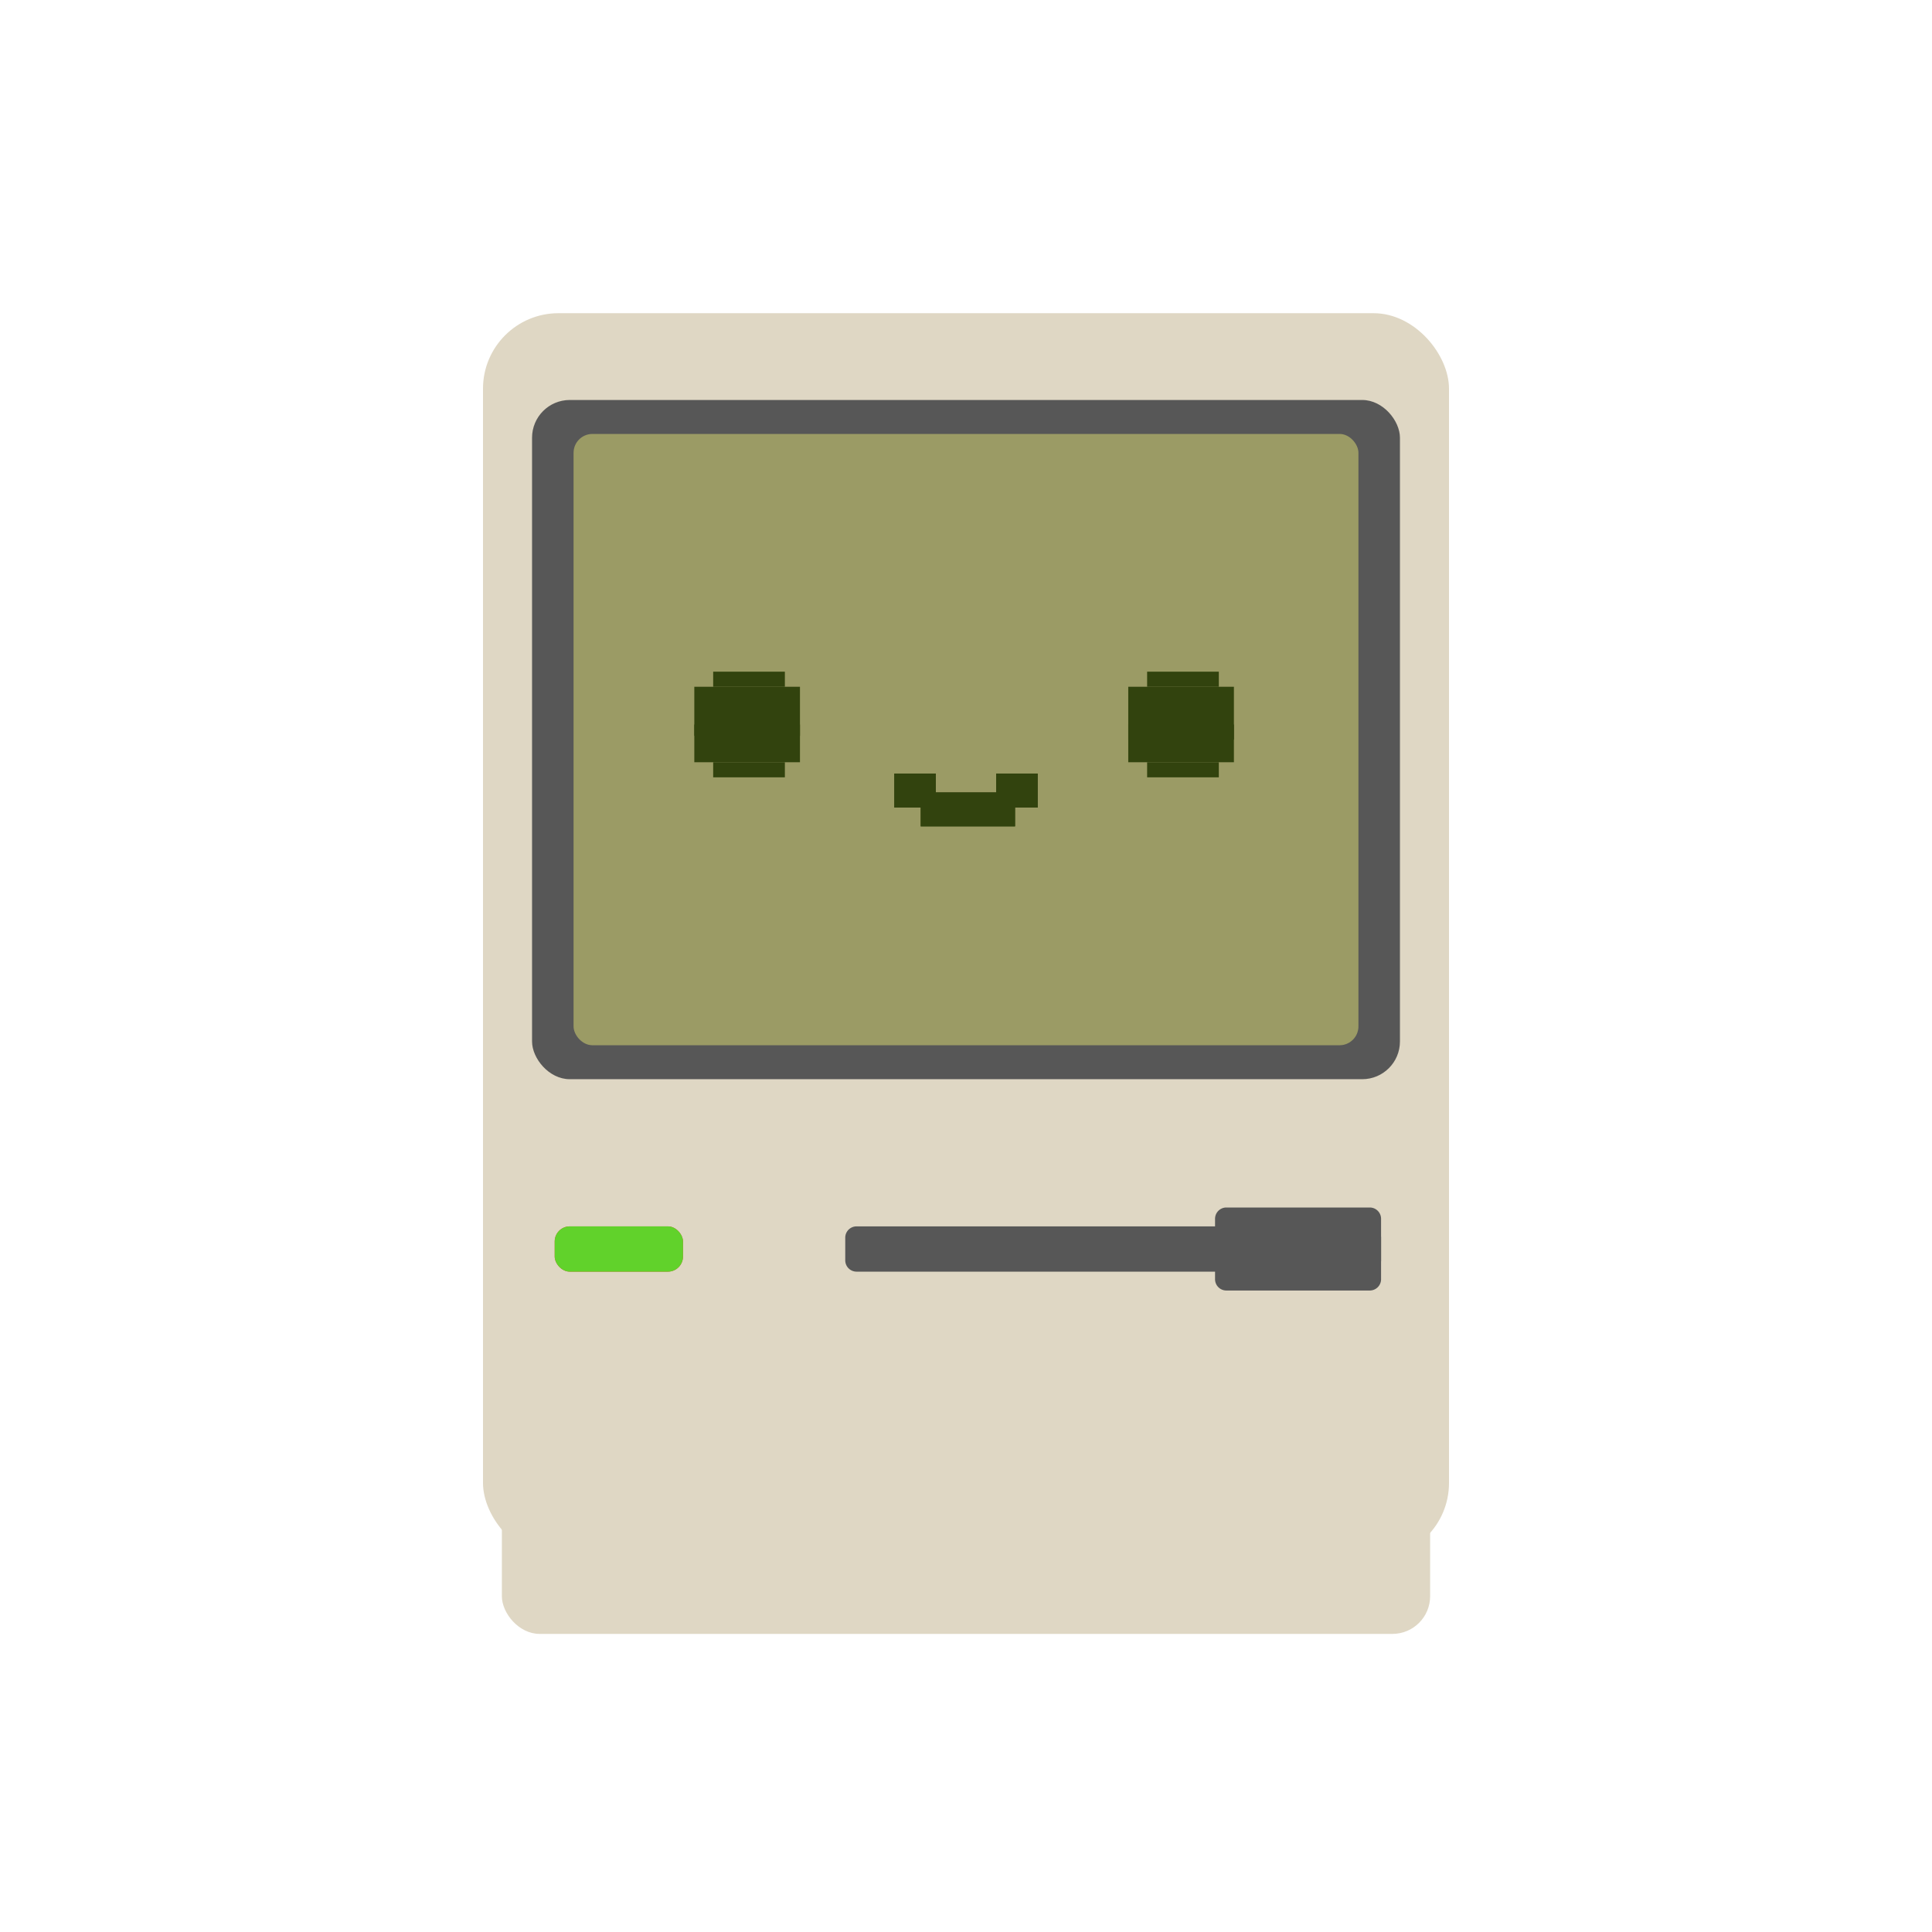 <svg xmlns="http://www.w3.org/2000/svg" width="512" height="512" fill="none" viewBox="0 0 512 512">
  <g class="Blinking Computer">
    <g class="figure">
      <g class="body">
        <rect width="246" height="48" x="133" y="385" fill="#DFD7C4" class="body-shape-2" rx="10"/>
        <g class="body-shape-1" filter="url(#a)">
          <rect width="256" height="330" x="128" y="79" fill="#DFD7C4" rx="20"/>
        </g>
      </g>
      <g class="misc">
        <rect width="34" height="12" x="147" y="325" fill="#D2492B" class="power-led-red" rx="4"/>
        <rect width="34" height="12" x="147" y="325" fill="#61D22B" class="power-led-green" rx="4"/>
        <g class="floppy-slot">
          <path fill="#575757" d="M224 328a3 3 0 0 1 3-3h136a3 3 0 0 1 3 3v6a3 3 0 0 1-3 3H227a3 3 0 0 1-3-3v-6Z"/>
          <path fill="#575757" d="M322 323a3 3 0 0 1 3-3h38a3 3 0 0 1 3 3v16a3 3 0 0 1-3 3h-38a3 3 0 0 1-3-3v-16Z"/>
        </g>
      </g>
      <g class="screen">
        <g class="screen-outer" filter="url(#b)">
          <rect width="230" height="180" x="141" y="106" fill="#575757" rx="10"/>
        </g>
        <g class="screen-inner" filter="url(#c)">
          <rect width="208" height="162" x="152" y="115" fill="#9B9B65" rx="5"/>
        </g>
      </g>
      <g class="face">
        <g class="face-normal">
          <g class="Eye L">
            <path fill="#32430E" d="M189 178h19v4h-19z" class="Rectangle 9"/>
            <path fill="#32430E" d="M189 202h19v4h-19z" class="Rectangle 11"/>
            <path fill="#32430E" d="M184 182h28v20h-28z" class="Rectangle 8"/>
          </g>
          <g class="Eye R">
            <path fill="#32430E" d="M304 178h19v4h-19z" class="Rectangle 9"/>
            <path fill="#32430E" d="M304 202h19v4h-19z" class="Rectangle 11"/>
            <path fill="#32430E" d="M299 182h28v20h-28z" class="Rectangle 8"/>
          </g>
          <g class="Mouth">
            <path fill="#32430E" d="M244 210h25v9h-25z" class="Rectangle 12"/>
            <path fill="#32430E" d="M237 205h11v9h-11z" class="Rectangle 13"/>
            <path fill="#32430E" d="M264 205h11v9h-11z" class="Rectangle 14"/>
          </g>
        </g>
        <g class="face-blink">
          <g class="Eye L">
            <path fill="#32430E" d="M189 195h19v4h-19z" class="Rectangle 11"/>
            <path fill="#32430E" d="M184 192h28v3h-28z" class="Rectangle 8"/>
          </g>
          <g class="Eye R">
            <path fill="#32430E" d="M304 195h19v4h-19z" class="Rectangle 11"/>
            <path fill="#32430E" d="M299 192h28v4h-28z" class="Rectangle 8"/>
          </g>
          <g class="Mouth">
            <path fill="#32430E" d="M244 210h25v9h-25z" class="Rectangle 12"/>
            <path fill="#32430E" d="M237 205h11v9h-11z" class="Rectangle 13"/>
            <path fill="#32430E" d="M264 205h11v9h-11z" class="Rectangle 14"/>
          </g>
        </g>
      </g>
    </g>
  </g>
  <defs>
    <filter id="a" width="264" height="338" x="124" y="79" class="a" color-interpolation-filters="sRGB" filterUnits="userSpaceOnUse">
      <feFlood flood-opacity="0" result="BackgroundImageFix"/>
      <feColorMatrix in="SourceAlpha" result="hardAlpha" values="0 0 0 0 0 0 0 0 0 0 0 0 0 0 0 0 0 0 127 0"/>
      <feOffset dy="4"/>
      <feGaussianBlur stdDeviation="2"/>
      <feComposite in2="hardAlpha" operator="out"/>
      <feColorMatrix values="0 0 0 0 0 0 0 0 0 0 0 0 0 0 0 0 0 0 0.25 0"/>
      <feBlend in2="BackgroundImageFix" result="effect1_dropShadow_15_1311"/>
      <feBlend in="SourceGraphic" in2="effect1_dropShadow_15_1311" result="shape"/>
    </filter>
    <filter id="b" width="250" height="200" x="131" y="96" class="b" color-interpolation-filters="sRGB" filterUnits="userSpaceOnUse">
      <feFlood flood-opacity="0" result="BackgroundImageFix"/>
      <feColorMatrix in="SourceAlpha" result="hardAlpha" values="0 0 0 0 0 0 0 0 0 0 0 0 0 0 0 0 0 0 127 0"/>
      <feOffset/>
      <feGaussianBlur stdDeviation="5"/>
      <feComposite in2="hardAlpha" operator="out"/>
      <feColorMatrix values="0 0 0 0 0 0 0 0 0 0 0 0 0 0 0 0 0 0 0.25 0"/>
      <feBlend in2="BackgroundImageFix" result="effect1_dropShadow_15_1311"/>
      <feBlend in="SourceGraphic" in2="effect1_dropShadow_15_1311" result="shape"/>
    </filter>
    <filter id="c" width="208" height="162" x="152" y="115" class="c" color-interpolation-filters="sRGB" filterUnits="userSpaceOnUse">
      <feFlood flood-opacity="0" result="BackgroundImageFix"/>
      <feBlend in="SourceGraphic" in2="BackgroundImageFix" result="shape"/>
      <feColorMatrix in="SourceAlpha" result="hardAlpha" values="0 0 0 0 0 0 0 0 0 0 0 0 0 0 0 0 0 0 127 0"/>
      <feOffset/>
      <feGaussianBlur stdDeviation="2"/>
      <feComposite in2="hardAlpha" k2="-1" k3="1" operator="arithmetic"/>
      <feColorMatrix values="0 0 0 0 0 0 0 0 0 0 0 0 0 0 0 0 0 0 0.25 0"/>
      <feBlend in2="shape" result="effect1_innerShadow_15_1311"/>
    </filter>
  </defs>
</svg>
